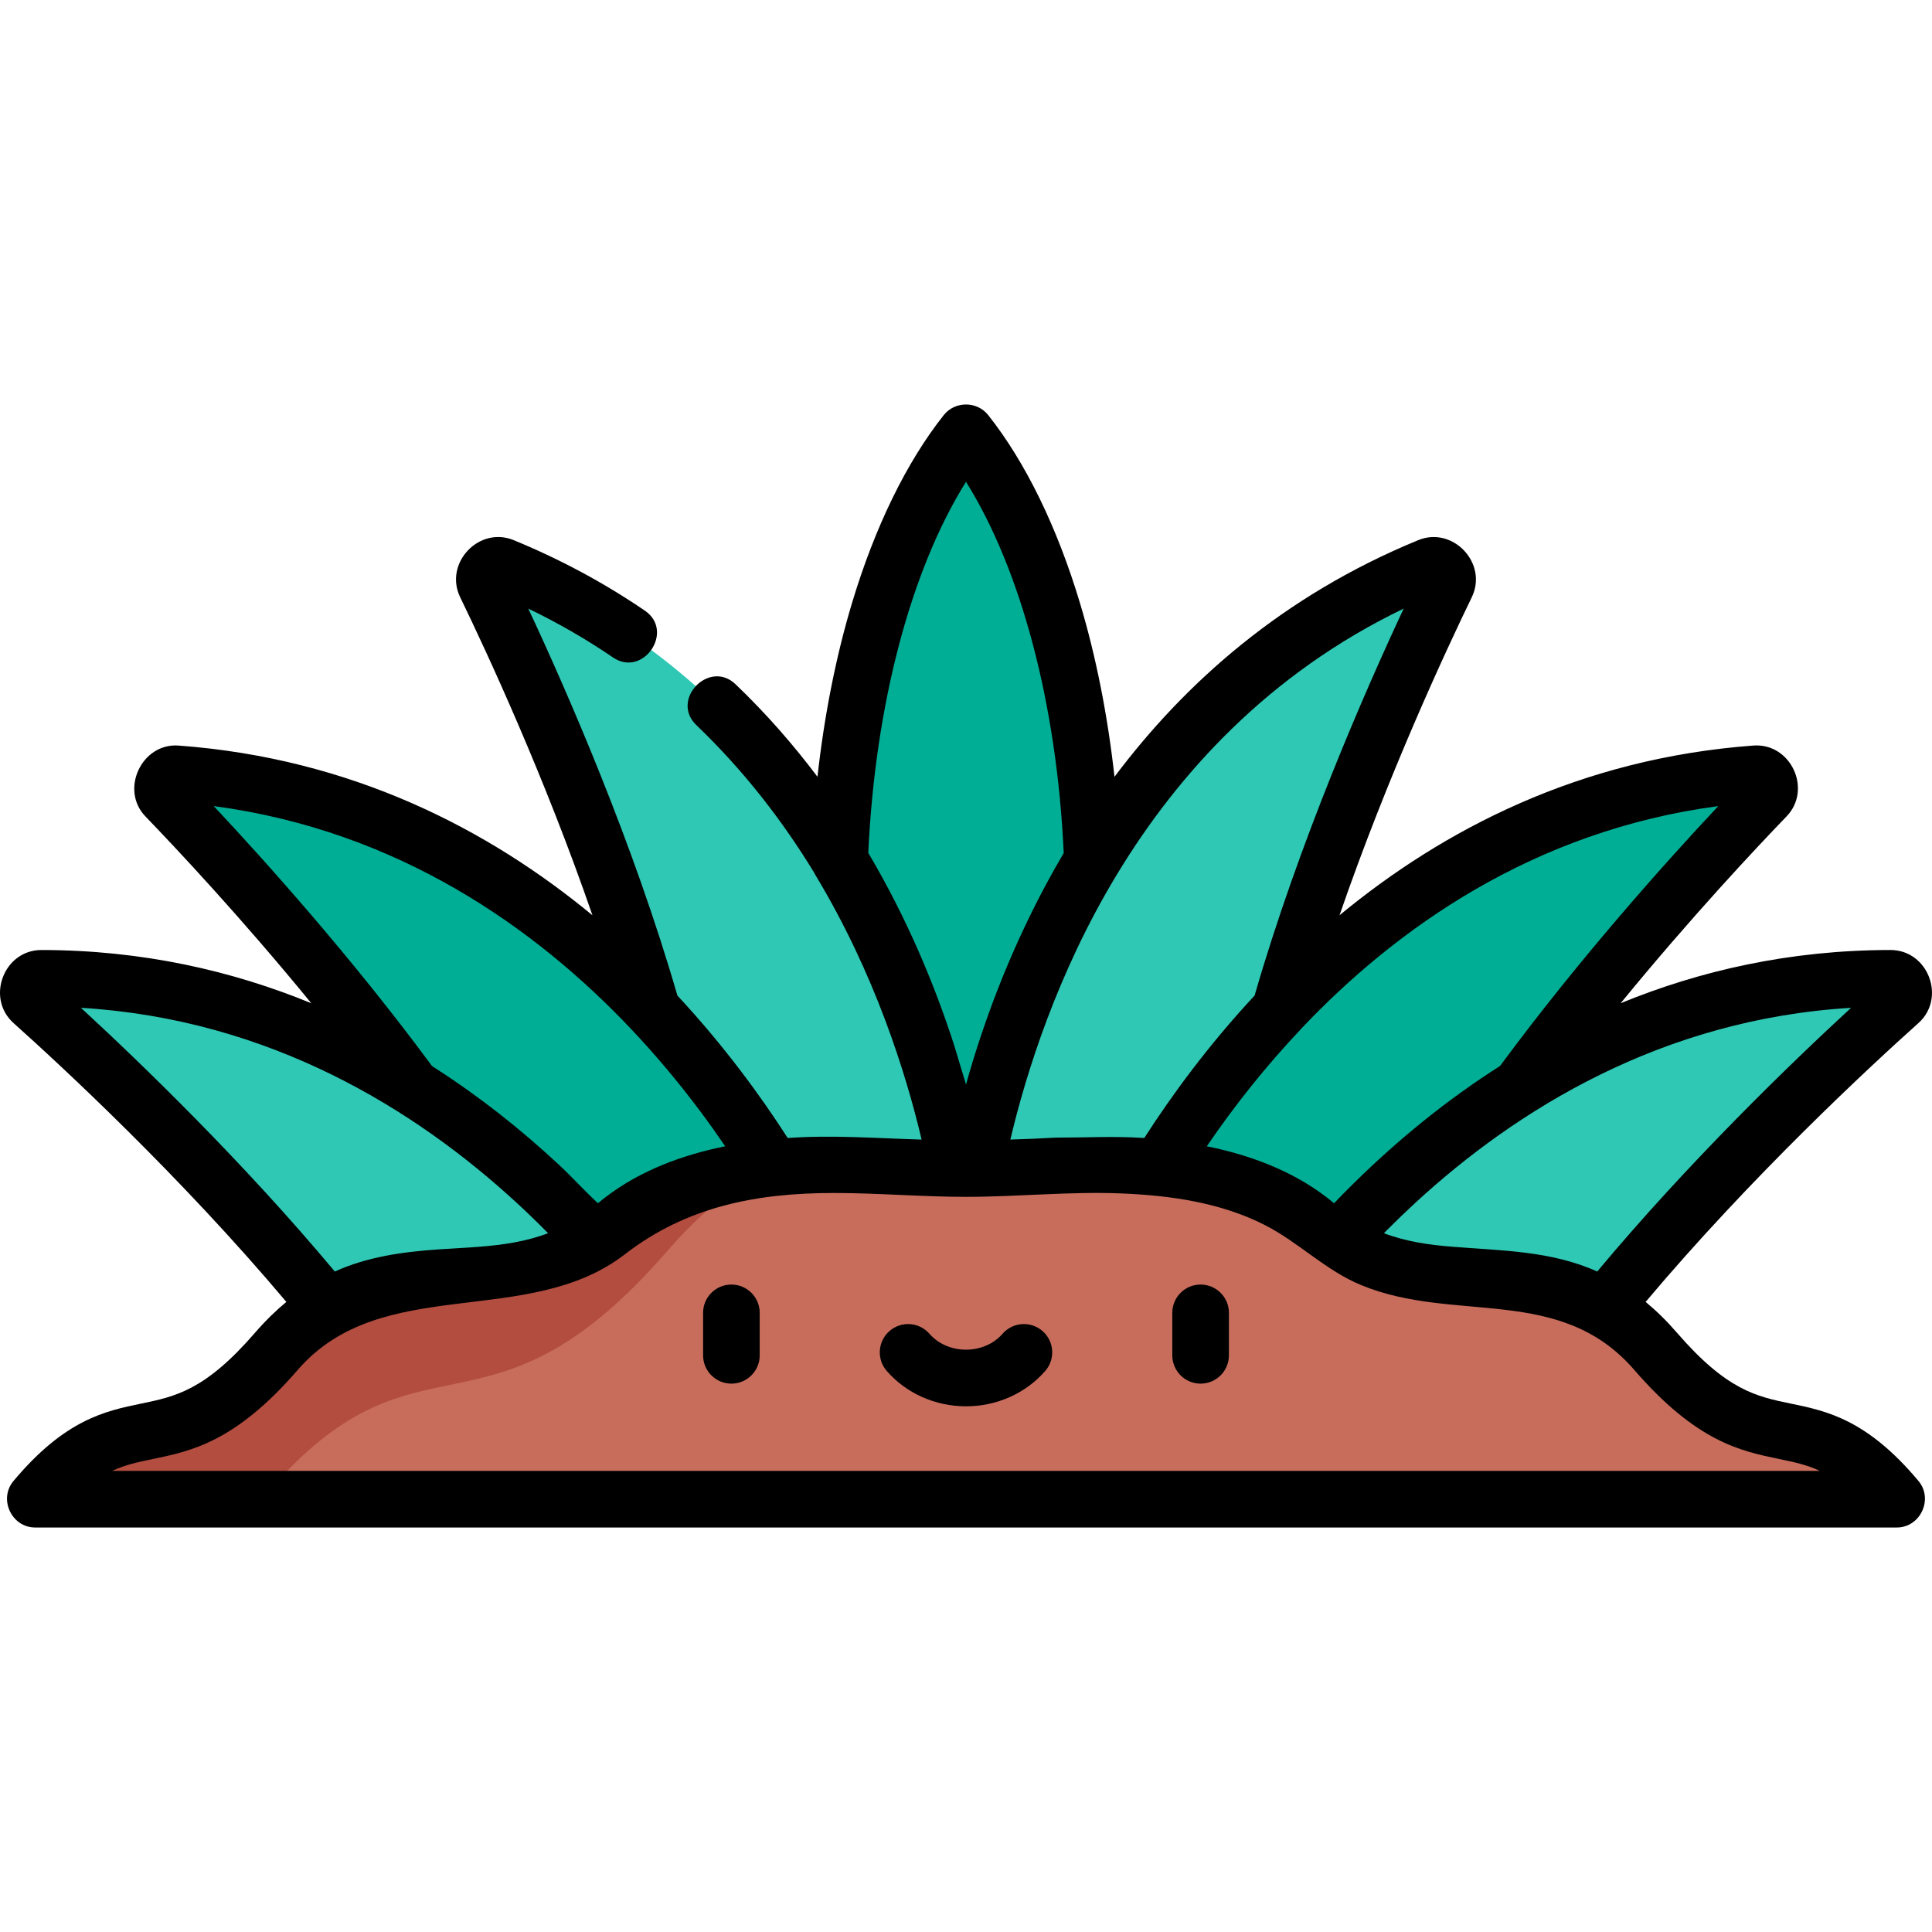<?xml version="1.0" encoding="iso-8859-1"?>
<!-- Generator: Adobe Illustrator 19.0.0, SVG Export Plug-In . SVG Version: 6.00 Build 0)  -->
<svg version="1.1" id="Capa_1" xmlns="http://www.w3.org/2000/svg" xmlns:xlink="http://www.w3.org/1999/xlink" x="0px" y="0px"
	 viewBox="0 0 511.998 511.998" style="enable-background:new 0 0 511.998 511.998;" xml:space="preserve">
<path style="fill:#00AE95;" d="M222.275,239.938c0,53.233,13.526,99.797,33.725,125.264c20.198-25.467,33.725-72.031,33.725-125.264
	S276.198,140.141,256,114.675C235.802,140.141,222.275,186.706,222.275,239.938z"/>
<g>
	<path style="fill:#2FC8B4;" d="M256,325.374c0,0-11.304-129.535-122.703-175.269c-3.048-1.252-6.029,1.942-4.592,4.906
		c13.92,28.7,58.59,126.047,55.487,187.386L256,325.374z"/>
	<path style="fill:#2FC8B4;" d="M256,325.374c0,0,11.304-129.535,122.703-175.269c3.048-1.252,6.029,1.942,4.592,4.906
		c-13.92,28.7-58.59,126.047-55.487,187.386L256,325.374z"/>
</g>
<path style="fill:#00AE95;" d="M217.865,333.562c0,0-50.985-119.615-171.079-128.48c-3.286-0.242-5.128,3.718-2.84,6.089
	c22.147,22.955,94.847,101.61,110.954,160.878L217.865,333.562z"/>
<path style="fill:#2FC8B4;" d="M166.239,338.924c-27.932-33.928-79.574-79.587-155.246-79.642c-3.295-0.002-4.844,4.083-2.389,6.281
	c18.545,16.609,70.277,64.812,101.787,112.72C119.253,391.757,182.757,358.989,166.239,338.924z"/>
<path style="fill:#00AE95;" d="M294.135,333.562c0,0,50.985-119.615,171.08-128.48c3.286-0.242,5.128,3.718,2.84,6.089
	c-22.147,22.955-94.847,101.61-110.954,160.878L294.135,333.562z"/>
<path style="fill:#2FC8B4;" d="M345.762,338.924c27.932-33.928,79.574-79.587,155.246-79.642c3.295-0.002,4.844,4.083,2.389,6.281
	c-18.546,16.609-70.277,64.812-101.787,112.72C392.748,391.757,329.243,358.989,345.762,338.924z"/>
<path style="fill:#C86D5C;" d="M438.757,358.135c-28.907-33.404-59.741-7.708-89.933-33.404
	c-18.061-15.371-47.73-16.95-68.657-15.736c-16.102,0.933-32.232,0.933-48.334,0c-20.926-1.214-50.596,0.365-68.657,15.736
	c-30.192,25.695-61.026,0-89.933,33.404c-28.907,33.404-39.185,9.636-63.917,39.185h493.347
	C477.943,367.771,467.664,391.54,438.757,358.135z"/>
<path style="fill:#B24D40;" d="M177.058,331.289c8.687-10.038,17.477-16.897,26.346-21.657
	c-14.661,1.702-29.494,5.964-40.226,15.099c-30.192,25.695-61.026,0-89.933,33.404c-28.907,33.404-39.185,9.636-63.917,39.185
	h60.024C111.026,347.527,128.346,387.578,177.058,331.289z"/>
<path d="M193.827,340.419c-4.144,0-7.503,3.358-7.503,7.503v11.252c0,4.145,3.359,7.503,7.503,7.503
	c4.144,0,7.503-3.358,7.503-7.503v-11.252C201.33,343.777,197.97,340.419,193.827,340.419z"/>
<path d="M318.171,340.419c-4.144,0-7.503,3.358-7.503,7.503v11.252c0,4.145,3.359,7.503,7.503,7.503s7.503-3.358,7.503-7.503
	v-11.252C325.674,343.777,322.315,340.419,318.171,340.419z"/>
<path d="M276.282,352.742c-3.12-2.727-7.86-2.41-10.587,0.71c-2.347,2.685-5.88,4.225-9.696,4.225c-3.816,0-7.349-1.54-9.696-4.225
	c-2.727-3.119-7.467-3.437-10.587-0.71c-3.12,2.727-3.438,7.467-0.71,10.587c5.196,5.944,12.848,9.355,20.993,9.355
	s15.797-3.409,20.993-9.355C279.72,360.209,279.402,355.469,276.282,352.742z"/>
<path d="M3.597,271.131c12.73,11.401,44.178,40.496,72.29,73.888c-2.794,2.308-5.572,5.011-8.318,8.185
	c-13.206,15.26-21.068,16.885-30.171,18.766c-9.44,1.951-20.14,4.162-33.826,20.512c-4.027,4.811-0.483,12.32,5.753,12.32
	c0,0,492.545,0,493.345,0c6.238,0,9.763-7.528,5.754-12.319c-13.686-16.352-24.386-18.563-33.827-20.513
	c-9.104-1.881-16.965-3.505-30.171-18.766c-2.747-3.174-5.524-5.877-8.318-8.185c28.111-33.391,59.559-62.486,72.289-73.887
	c7.432-6.656,2.57-19.374-7.399-19.374c-26.747,0.019-50.58,5.514-71.505,14.104c18.582-22.721,35.896-41.147,43.956-49.5
	c6.901-7.153,1.145-19.52-8.792-18.783c-46.054,3.398-82.258,22.322-109.67,44.975c12.707-36.847,28.073-69.894,35.054-84.288
	c4.348-8.966-5.003-18.896-14.192-15.122c-35.966,14.765-61.868,37.875-80.497,62.717c-1.801-16.221-4.882-31.816-9.117-45.938
	c-6.059-20.21-14.483-37.476-24.362-49.931c-2.96-3.732-8.802-3.727-11.757,0c-9.879,12.455-18.302,29.721-24.362,49.932
	c-4.233,14.119-7.315,29.71-9.116,45.928c-6.358-8.457-13.553-16.715-21.712-24.522c-6.975-6.676-17.389,4.129-10.376,10.84
	c12.76,12.212,23.017,25.638,31.26,39.173c0.09,0.18,0.169,0.365,0.274,0.539c15.779,26.133,24.031,52.668,28.154,70.116
	c-11.776-0.33-23.458-1.253-35.242-0.43c-0.082,0.006-0.167,0.008-0.249,0.014c-7.259-11.297-16.944-24.545-29.229-37.745
	c-11.74-40.591-29.227-80.554-39.512-102.548c7.836,3.773,15.347,8.101,22.426,12.93c8.009,5.463,16.462-6.936,8.456-12.396
	c-10.777-7.351-22.468-13.636-34.746-18.676c-9.248-3.797-18.538,6.16-14.194,15.121c6.981,14.393,22.348,47.441,35.055,84.29
	c-27.412-22.653-63.618-41.577-109.671-44.976c-9.79-0.726-15.614,11.71-8.793,18.781c8.059,8.354,25.375,26.781,43.958,49.503
	c-20.925-8.589-44.762-14.085-71.513-14.105C1.014,251.75-3.82,264.49,3.597,271.131z M471.563,386.665
	c3.76,0.777,7.166,1.481,10.709,3.13H29.726c3.543-1.65,6.949-2.354,10.709-3.13c10.287-2.126,21.946-4.535,38.482-23.642
	c22.204-25.657,60.983-10.752,86.7-30.64c16.421-12.699,35.02-16.241,55.484-16.228c11.637,0.007,23.251,1.02,34.899,1.02
	c13.697,0,27.389-1.455,41.084-0.907c0.024,0.001,0.048,0.001,0.072,0.002c13.003,0.525,26.474,2.431,38.173,8.447
	c0.016,0.008,0.032,0.017,0.049,0.025c8.9,4.591,15.985,11.961,25.322,15.811c0.024,0.01,0.047,0.018,0.071,0.028
	c24.816,10.218,52.638-0.291,72.311,22.44C449.617,382.131,461.277,384.54,471.563,386.665z M423.277,336.967
	c-12.137-5.493-25.347-5.524-38.366-6.567c-6.217-0.497-12.256-1.347-18.158-3.588c0.316-0.32,0.631-0.643,0.947-0.96
	c2.392-2.402,4.837-4.75,7.328-7.05c26.759-24.651,65.313-48.709,115.522-51.72C474.681,281.705,447.648,307.793,423.277,336.967z
	 M397.527,282.492c-14.008,8.912-26.964,19.452-38.785,31.098c-0.021,0.02-0.041,0.04-0.062,0.061
	c-1.772,1.746-3.487,3.487-5.147,5.218c-0.724-0.612-1.477-1.203-2.241-1.784c-9.173-6.969-20.272-11.044-31.481-13.313
	c7.457-10.926,15.72-21.292,24.81-30.907c0.076-0.081,0.14-0.17,0.212-0.253c25.154-26.556,61.485-52.459,110.524-58.991
	C441.693,228.198,418.63,253.885,397.527,282.492z M371.99,161.282c-10.285,21.994-27.773,61.959-39.513,102.55
	c-12.285,13.201-21.971,26.45-29.23,37.746c-0.067-0.004-0.138-0.006-0.205-0.011c-7.807-0.511-15.511-0.085-23.31-0.085
	c-3.927,0.228-7.931,0.398-11.976,0.512c4.123-17.446,12.373-43.978,28.15-70.11C312.113,205.058,336.223,178.494,371.99,161.282z
	 M255.999,127.682c14.607,23.345,24.093,59.062,25.897,98.383c-1.599,2.709-3.121,5.417-4.584,8.136
	c-8.574,15.949-15.385,32.841-20.46,50.218c-0.29,0.993-0.574,1.989-0.853,2.985c-0.048-0.172-3.18-10.544-3.194-10.588
	c-5.028-15.548-12.284-33.174-22.7-50.787C231.912,186.723,241.397,151.021,255.999,127.682z M114.471,282.491
	c-21.103-28.606-44.166-54.293-57.83-68.873c49.04,6.532,85.372,32.436,110.526,58.994c6.543,6.908,12.67,14.227,18.373,21.841
	c2.261,3.018,4.499,6.172,6.647,9.318c-11.214,2.271-22.312,6.342-31.485,13.317c-0.763,0.58-1.514,1.169-2.237,1.781
	c-3.545-3.254-6.769-6.865-10.292-10.149c-10.223-9.531-21.248-18.218-33.012-25.772
	C114.93,282.797,114.703,282.639,114.471,282.491z M136.983,318.811c2.82,2.598,5.571,5.268,8.262,7.999
	c-5.902,2.243-11.941,3.091-18.157,3.588c-3.596,0.288-7.202,0.454-10.801,0.698c-9.391,0.636-18.868,1.933-27.564,5.868
	c-24.372-29.174-51.405-55.26-67.273-69.886C71.666,270.092,110.224,294.156,136.983,318.811z"/>
<g>
</g>
<g>
</g>
<g>
</g>
<g>
</g>
<g>
</g>
<g>
</g>
<g>
</g>
<g>
</g>
<g>
</g>
<g>
</g>
<g>
</g>
<g>
</g>
<g>
</g>
<g>
</g>
<g>
</g>
</svg>

